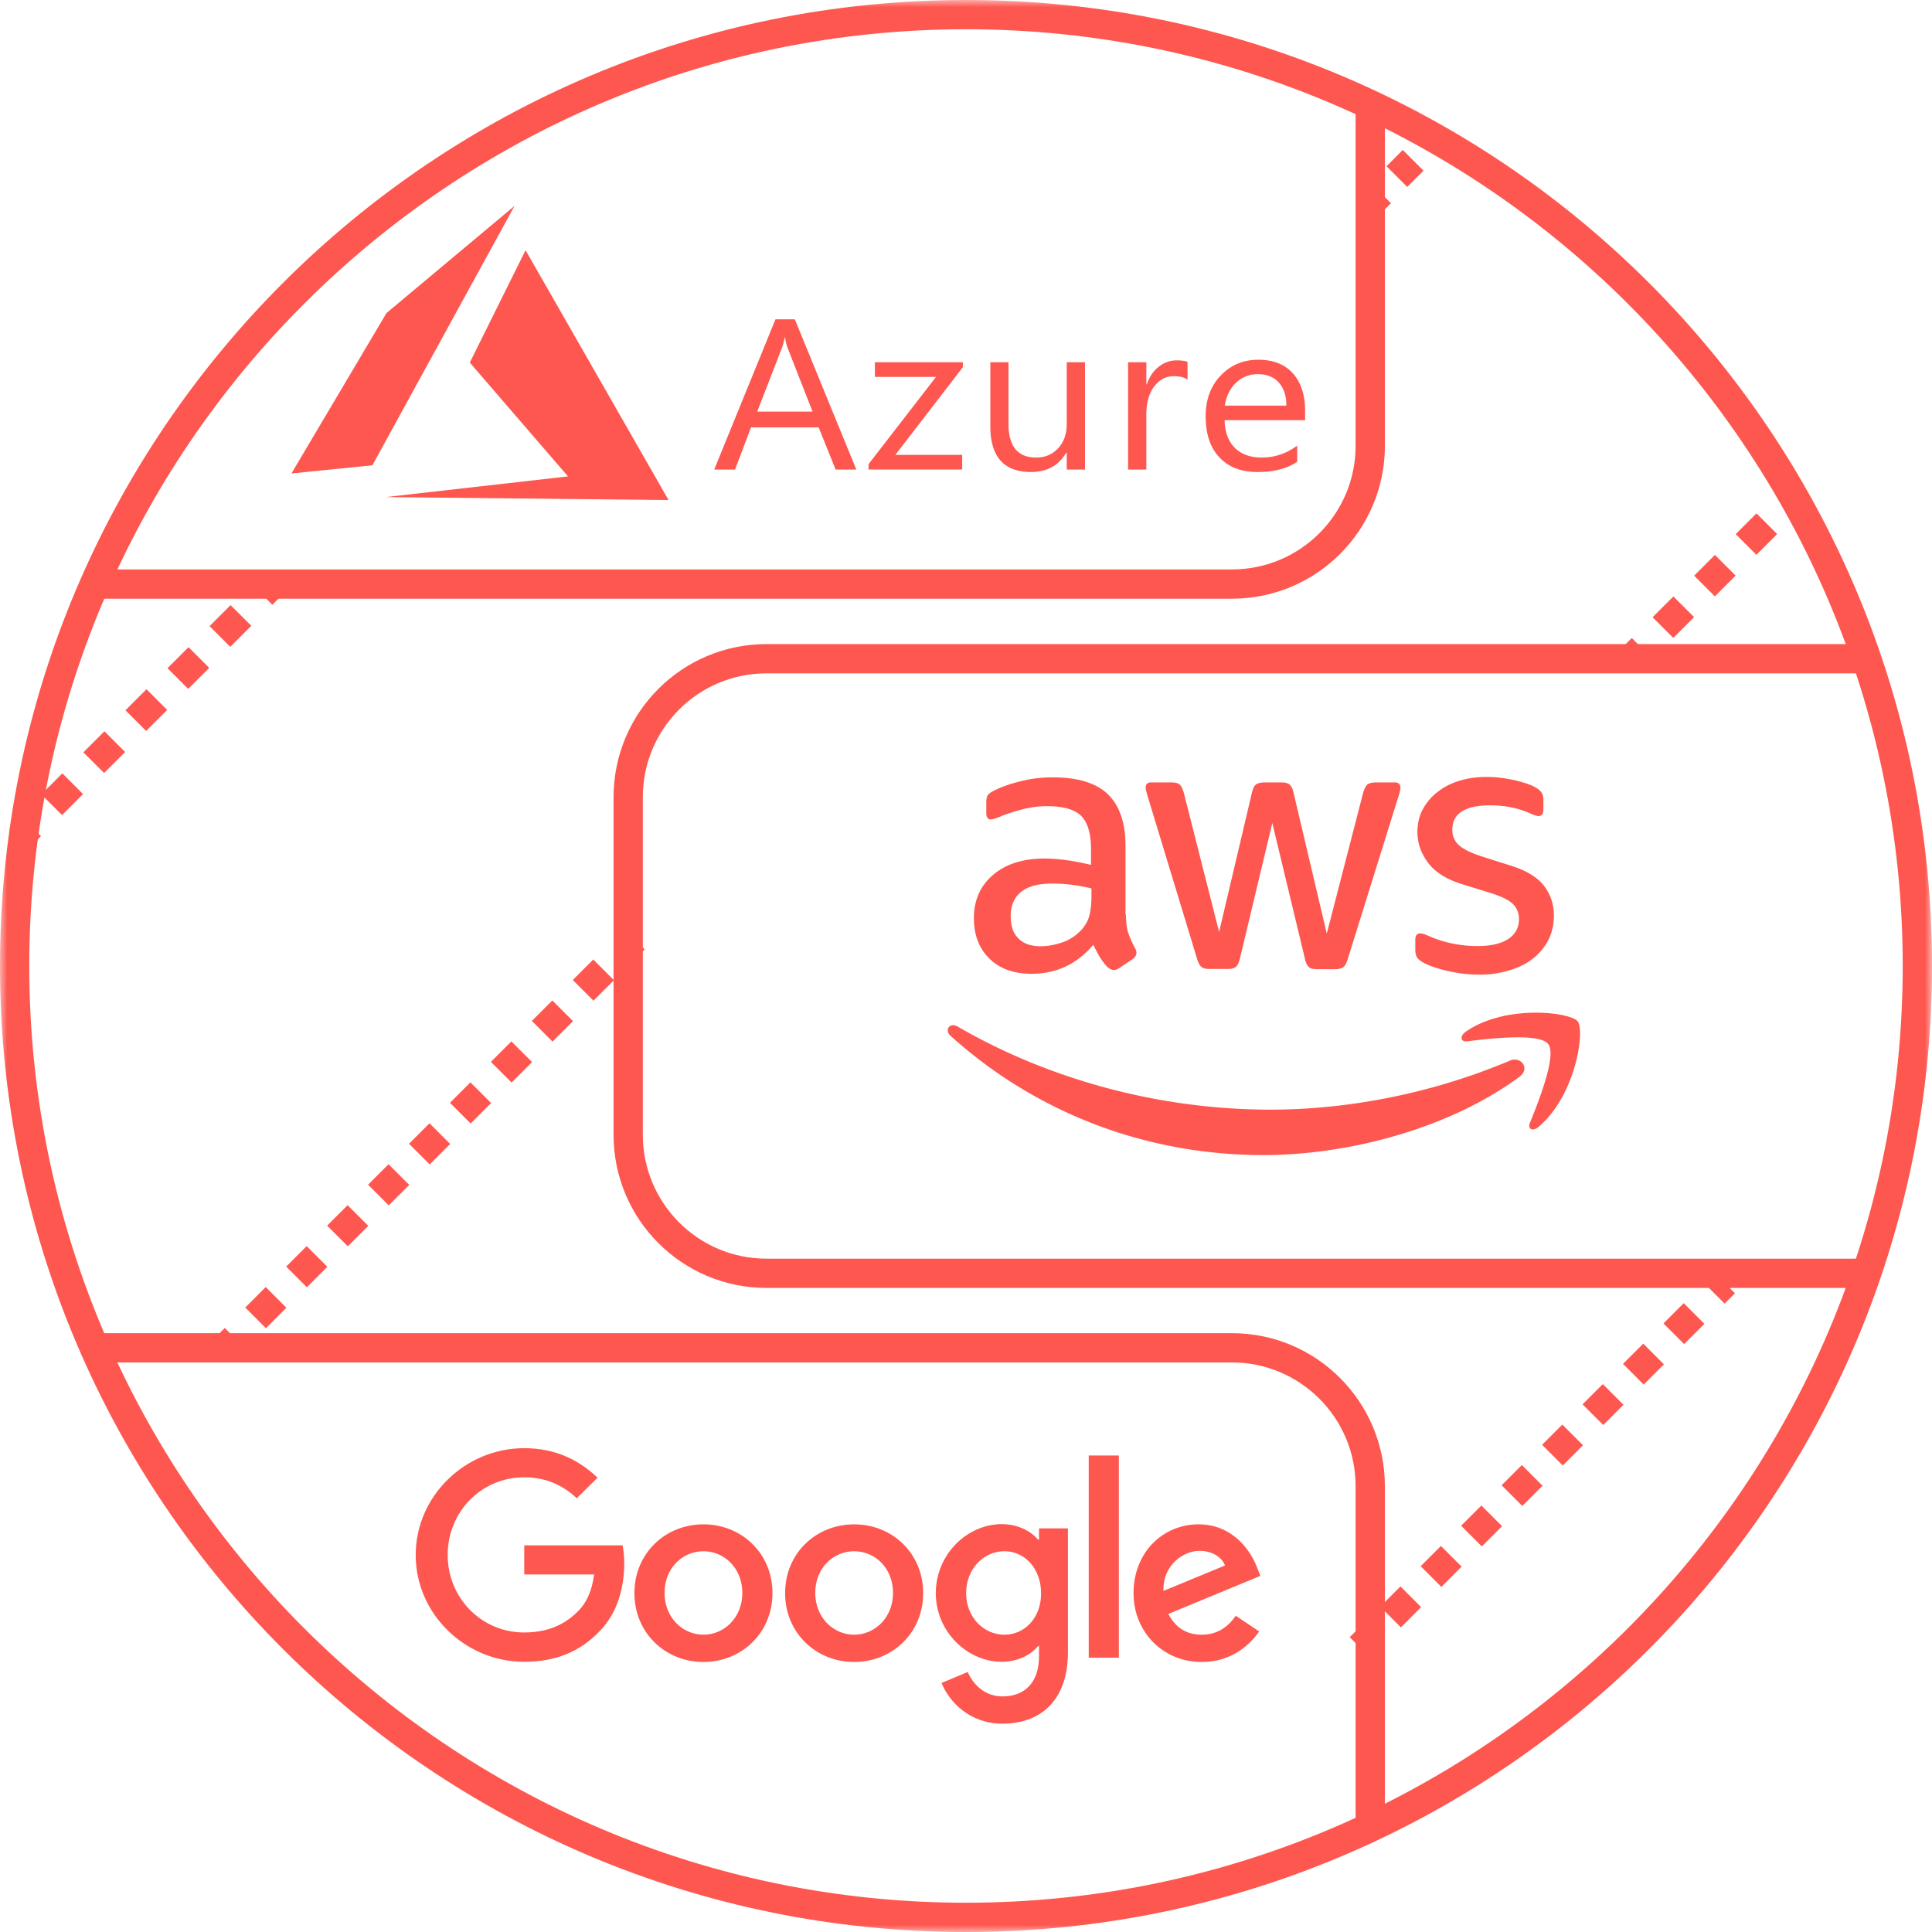 <svg xmlns="http://www.w3.org/2000/svg" xmlns:xlink="http://www.w3.org/1999/xlink" width="132" height="132" viewBox="0 0 132 132">
    <defs>
        <path id="a" d="M0 0h132v132H0z"/>
        <path id="c" d="M0 132h132V0H0z"/>
    </defs>
    <g fill="none" fill-rule="evenodd">
        <path stroke="#FD5750" stroke-linejoin="round" stroke-width="2" d="M117.833 87.655l-.707.707"/>
        <path stroke="#FD5750" stroke-dasharray="1.955,1.955" stroke-linejoin="round" stroke-width="2" d="M115.744 89.744l-21.422 21.422"/>
        <path stroke="#FD5750" stroke-linejoin="round" stroke-width="2" d="M93.63 111.857l-.707.707M18.607 39.906l-.707.707"/>
        <g stroke="#FD5750" stroke-linejoin="round" stroke-width="2">
            <path stroke-dasharray="2.032,2.032" d="M16.462 42.05L2.81 55.703"/>
            <path d="M2.091 56.422l-.708.707"/>
        </g>
        <path stroke="#FD5750" stroke-linejoin="round" stroke-width="2" d="M43.346 64.158l-.707.708"/>
        <path stroke="#FD5750" stroke-dasharray="1.978,1.978" stroke-linejoin="round" stroke-width="2" d="M41.24 66.264L16.763 90.741"/>
        <path stroke="#FD5750" stroke-linejoin="round" stroke-width="2" d="M16.064 91.44l-.707.707M98.37 9.133l-.707.709"/>
        <path stroke="#FD5750" stroke-dasharray="1.573,1.573" stroke-linejoin="round" stroke-width="2" d="M96.55 10.953l-1.667 1.669"/>
        <path stroke="#FD5750" stroke-linejoin="round" stroke-width="2" d="M94.327 13.178l-.707.706M122.84 33.655l-.707.707"/>
        <path stroke="#FD5750" stroke-dasharray="2.007,2.007" stroke-linejoin="round" stroke-width="2" d="M120.714 35.782l-7.807 7.807"/>
        <path stroke="#FD5750" stroke-linejoin="round" stroke-width="2" d="M112.197 44.299l-.707.707"/>
        <g>
            <mask id="b" fill="#fff">
                <use xlink:href="#a"/>
            </mask>
            <path fill="#FD5750" d="M66 0C29.549 0 0 29.55 0 66s29.549 66 66 66 66-29.55 66-66S102.451 0 66 0m0 2c35.29 0 64 28.71 64 64s-28.71 64-64 64S2 101.29 2 66 30.71 2 66 2" mask="url(#b)"/>
            <path fill="#FD5750" d="M101.095 66.59a9.525 9.525 0 0 1-2.213-.258c-.718-.173-1.279-.36-1.652-.575-.23-.13-.388-.272-.446-.402a1.022 1.022 0 0 1-.086-.403v-.732c0-.302.115-.445.331-.445.086 0 .172.013.258.043.086.028.216.085.36.143a7.81 7.81 0 0 0 1.58.503 8.627 8.627 0 0 0 1.71.173c.905 0 1.61-.158 2.097-.475.49-.316.748-.776.748-1.365 0-.402-.13-.732-.388-1.006-.259-.272-.747-.516-1.45-.747l-2.085-.646c-1.049-.33-1.825-.82-2.299-1.466-.474-.632-.718-1.336-.718-2.083 0-.604.13-1.135.388-1.595.26-.46.603-.862 1.034-1.18.431-.33.92-.573 1.495-.746a6.271 6.271 0 0 1 1.81-.244c.316 0 .647.015.963.058.33.043.632.1.934.158.287.072.56.144.818.229.26.087.46.173.604.259.201.115.345.23.431.36.086.115.13.273.13.474v.675c0 .302-.116.46-.33.46-.116 0-.303-.058-.547-.173-.819-.373-1.739-.56-2.759-.56-.819 0-1.466.129-1.91.402-.446.273-.676.69-.676 1.279 0 .403.143.747.431 1.02.288.273.82.547 1.581.79l2.04.647c1.034.33 1.781.79 2.227 1.379.445.59.661 1.265.661 2.012 0 .618-.13 1.179-.374 1.667a3.881 3.881 0 0 1-1.049 1.265c-.445.358-.977.617-1.595.803a6.834 6.834 0 0 1-2.054.302zm-18.463-.388c-.259 0-.432-.043-.546-.143-.115-.086-.216-.287-.302-.561l-3.376-11.106c-.087-.287-.13-.474-.13-.574 0-.231.115-.36.345-.36h1.408c.273 0 .46.043.561.144.114.086.201.287.287.56l2.414 9.512 2.241-9.512c.072-.288.158-.474.273-.56.115-.086.316-.144.575-.144h1.15c.272 0 .46.043.574.144.115.086.216.287.273.56l2.27 9.626 2.486-9.626c.086-.288.187-.474.287-.56.115-.086.302-.144.561-.144h1.336c.23 0 .36.115.36.36 0 .07-.015.143-.03.229a2.043 2.043 0 0 1-.1.359l-3.463 11.107c-.086.287-.187.474-.302.56-.115.086-.3.144-.546.144h-1.235c-.273 0-.46-.043-.575-.144-.115-.1-.216-.287-.273-.575l-2.227-9.267-2.213 9.254c-.072.287-.158.473-.273.574-.115.1-.316.143-.575.143h-1.235zM71.094 64.65c.474 0 .963-.086 1.48-.26a3.208 3.208 0 0 0 1.365-.918c.23-.274.402-.575.49-.92.085-.345.142-.762.142-1.25v-.604c-.416-.1-.862-.186-1.322-.244-.46-.057-.905-.086-1.35-.086-.963 0-1.667.187-2.14.575-.475.388-.705.934-.705 1.652 0 .676.172 1.179.531 1.523.345.36.848.532 1.51.532zm5.834-2.184c0 .53.057.963.158 1.278.114.317.258.66.46 1.035.071.115.1.23.1.33 0 .144-.086.288-.273.43l-.905.605a.684.684 0 0 1-.374.13c-.144 0-.287-.073-.43-.202a4.44 4.44 0 0 1-.518-.675 11.394 11.394 0 0 1-.446-.848c-1.12 1.322-2.528 1.983-4.224 1.983-1.207 0-2.169-.344-2.873-1.035-.704-.69-1.064-1.61-1.064-2.76 0-1.22.431-2.21 1.308-2.958.876-.748 2.04-1.121 3.52-1.121.49 0 .992.043 1.523.116.532.07 1.078.186 1.652.315v-1.05c0-1.091-.229-1.852-.675-2.298-.459-.445-1.235-.661-2.342-.661-.503 0-1.02.058-1.552.188-.53.129-1.048.287-1.55.488-.23.1-.404.158-.504.187a.866.866 0 0 1-.23.042c-.2 0-.302-.143-.302-.445v-.704c0-.23.03-.402.101-.503.071-.1.201-.201.402-.302.503-.257 1.106-.473 1.81-.646a8.713 8.713 0 0 1 2.242-.273c1.71 0 2.96.388 3.764 1.164.79.776 1.193 1.954 1.193 3.535v4.655h.03zM105.779 71.332c-.603-.776-3.994-.374-5.532-.187-.46.057-.531-.345-.114-.647 2.7-1.896 7.14-1.351 7.658-.718.517.647-.144 5.086-2.673 7.213-.388.33-.761.158-.59-.273.576-1.422 1.855-4.626 1.25-5.388m-1.967 2.24c-4.727 3.492-11.595 5.346-17.501 5.346-8.276 0-15.733-3.061-21.365-8.147-.445-.402-.043-.948.488-.631 6.093 3.534 13.607 5.674 21.38 5.674 5.245 0 11.006-1.091 16.308-3.333.79-.36 1.466.517.69 1.092M85.943 25.566c.61 0 1.083.188 1.423.565.345.377.52.905.525 1.581h-4.208c.096-.638.35-1.156.761-1.552a2.08 2.08 0 0 1 1.5-.594zm-18.28-.816v4.38c0 2.08.93 3.12 2.785 3.12 1.086 0 1.887-.444 2.405-1.33h.03v1.16h1.248v-7.33h-1.248v4.222c0 .683-.198 1.236-.593 1.66-.39.42-.89.63-1.499.63-1.258 0-1.888-.772-1.888-2.318V24.75h-1.24zm-7.888 0v1.002h4.177l-4.61 5.961v.366h6.398v-1.002h-4.565l4.611-5.99v-.337h-6.01zm20.616-.128c-.45 0-.86.145-1.225.436-.366.286-.637.687-.814 1.202h-.03v-1.51h-1.249v7.33h1.248v-3.738c0-.815.178-1.46.533-1.93.36-.474.806-.71 1.34-.71.41 0 .725.08.943.236v-1.217c-.173-.066-.422-.099-.746-.099zm5.575-.043c-1.02 0-1.875.36-2.565 1.08-.684.716-1.026 1.643-1.026 2.784 0 1.207.314 2.144.943 2.812.63.664 1.494.995 2.595.995 1.126 0 2.031-.234 2.716-.702v-1.1c-.735.543-1.542.814-2.419.814-.782 0-1.395-.22-1.842-.665-.446-.444-.68-1.074-.7-1.889h5.502v-.616c0-1.102-.28-1.964-.838-2.584-.557-.62-1.347-.929-2.366-.929zm-32.359-1.518h.03c.056.315.111.544.167.688l1.712 4.372h-3.78l1.695-4.372a3.59 3.59 0 0 0 .176-.688zm-.624-1.245L48.797 32.08h1.423l1.09-2.877h4.625l1.156 2.877h1.415l-4.2-10.263h-1.323zm-17.826-7.75l-8.75 7.322-6.495 10.96 5.53-.556 9.715-17.726zm.751 3.03l-3.81 7.676 6.71 7.777-12.455 1.413 19.325.203-9.77-17.069z"/>
            <path stroke="#FD5750" stroke-width="2" d="M93.62 7.376v23.08c0 5.22-4.23 9.45-9.45 9.45H6.7M6.7 92.086h77.47c5.22 0 9.45 4.24 9.45 9.46v23.08M127.763 86.996H52.37c-5.22 0-9.45-4.24-9.45-9.46v-23.07c0-5.23 4.23-9.46 9.45-9.46h75.393"/>
            <path fill="#FD5750" d="M68.625 111.688c-1.419 0-2.616-1.196-2.616-2.838 0-1.656 1.197-2.866 2.616-2.866 1.405 0 2.504 1.21 2.504 2.866.014 1.655-1.099 2.838-2.504 2.838zm2.365-7.263v.766h-.07c-.459-.557-1.349-1.058-2.476-1.058-2.351 0-4.508 2.06-4.508 4.717 0 2.63 2.157 4.69 4.508 4.69 1.127 0 2.017-.502 2.476-1.073h.07v.682c0 1.795-.96 2.755-2.504 2.755-1.266 0-2.046-.904-2.365-1.67l-1.795.751c.514 1.253 1.892 2.783 4.174 2.783 2.42 0 4.466-1.419 4.466-4.897v-8.446H70.99zm-12.633 7.263c-1.419 0-2.657-1.169-2.657-2.853 0-1.697 1.224-2.85 2.657-2.85s2.657 1.153 2.657 2.85c0 1.684-1.238 2.853-2.657 2.853zm0-7.54c-2.602 0-4.716 1.975-4.716 4.702 0 2.713 2.114 4.702 4.716 4.702 2.602 0 4.717-1.989 4.717-4.702 0-2.727-2.115-4.703-4.717-4.703zm-10.295 7.54c-1.42 0-2.658-1.169-2.658-2.853 0-1.697 1.224-2.85 2.658-2.85 1.418 0 2.657 1.153 2.657 2.85 0 1.684-1.239 2.853-2.657 2.853zm0-7.54c-2.603 0-4.717 1.975-4.717 4.702 0 2.713 2.114 4.702 4.717 4.702 2.601 0 4.716-1.989 4.716-4.702 0-2.727-2.115-4.703-4.716-4.703zm-19.66 2.1c0-4.035 3.381-7.304 7.416-7.304 2.226 0 3.812.876 5.009 2.016l-1.42 1.406c-.848-.807-2.003-1.433-3.589-1.433-2.936 0-5.232 2.365-5.232 5.301 0 2.935 2.296 5.301 5.232 5.301 1.906 0 2.991-.765 3.687-1.46.57-.572.946-1.392 1.085-2.505h-4.772v-1.989h6.72c.069.361.111.778.111 1.252 0 1.501-.403 3.352-1.725 4.66-1.294 1.336-2.936 2.046-5.106 2.046-4.035 0-7.416-3.27-7.416-7.29z"/>
            <mask id="d" fill="#fff">
                <use xlink:href="#c"/>
            </mask>
            <path fill="#FD5750" d="M74.385 113.26h2.059V99.445h-2.059zM81.954 105.956c.82 0 1.517.403 1.739 1.002l-4.202 1.739c-.055-1.808 1.405-2.741 2.463-2.741m.153 5.732c-1.057 0-1.795-.487-2.282-1.42l6.289-2.6-.21-.53c-.388-1.057-1.585-2.991-4.02-2.991-2.421 0-4.438 1.907-4.438 4.704 0 2.628 1.99 4.702 4.66 4.702 2.158 0 3.396-1.322 3.925-2.087l-1.6-1.072c-.543.78-1.267 1.294-2.324 1.294" mask="url(#d)"/>
        </g>
    </g>
</svg>
